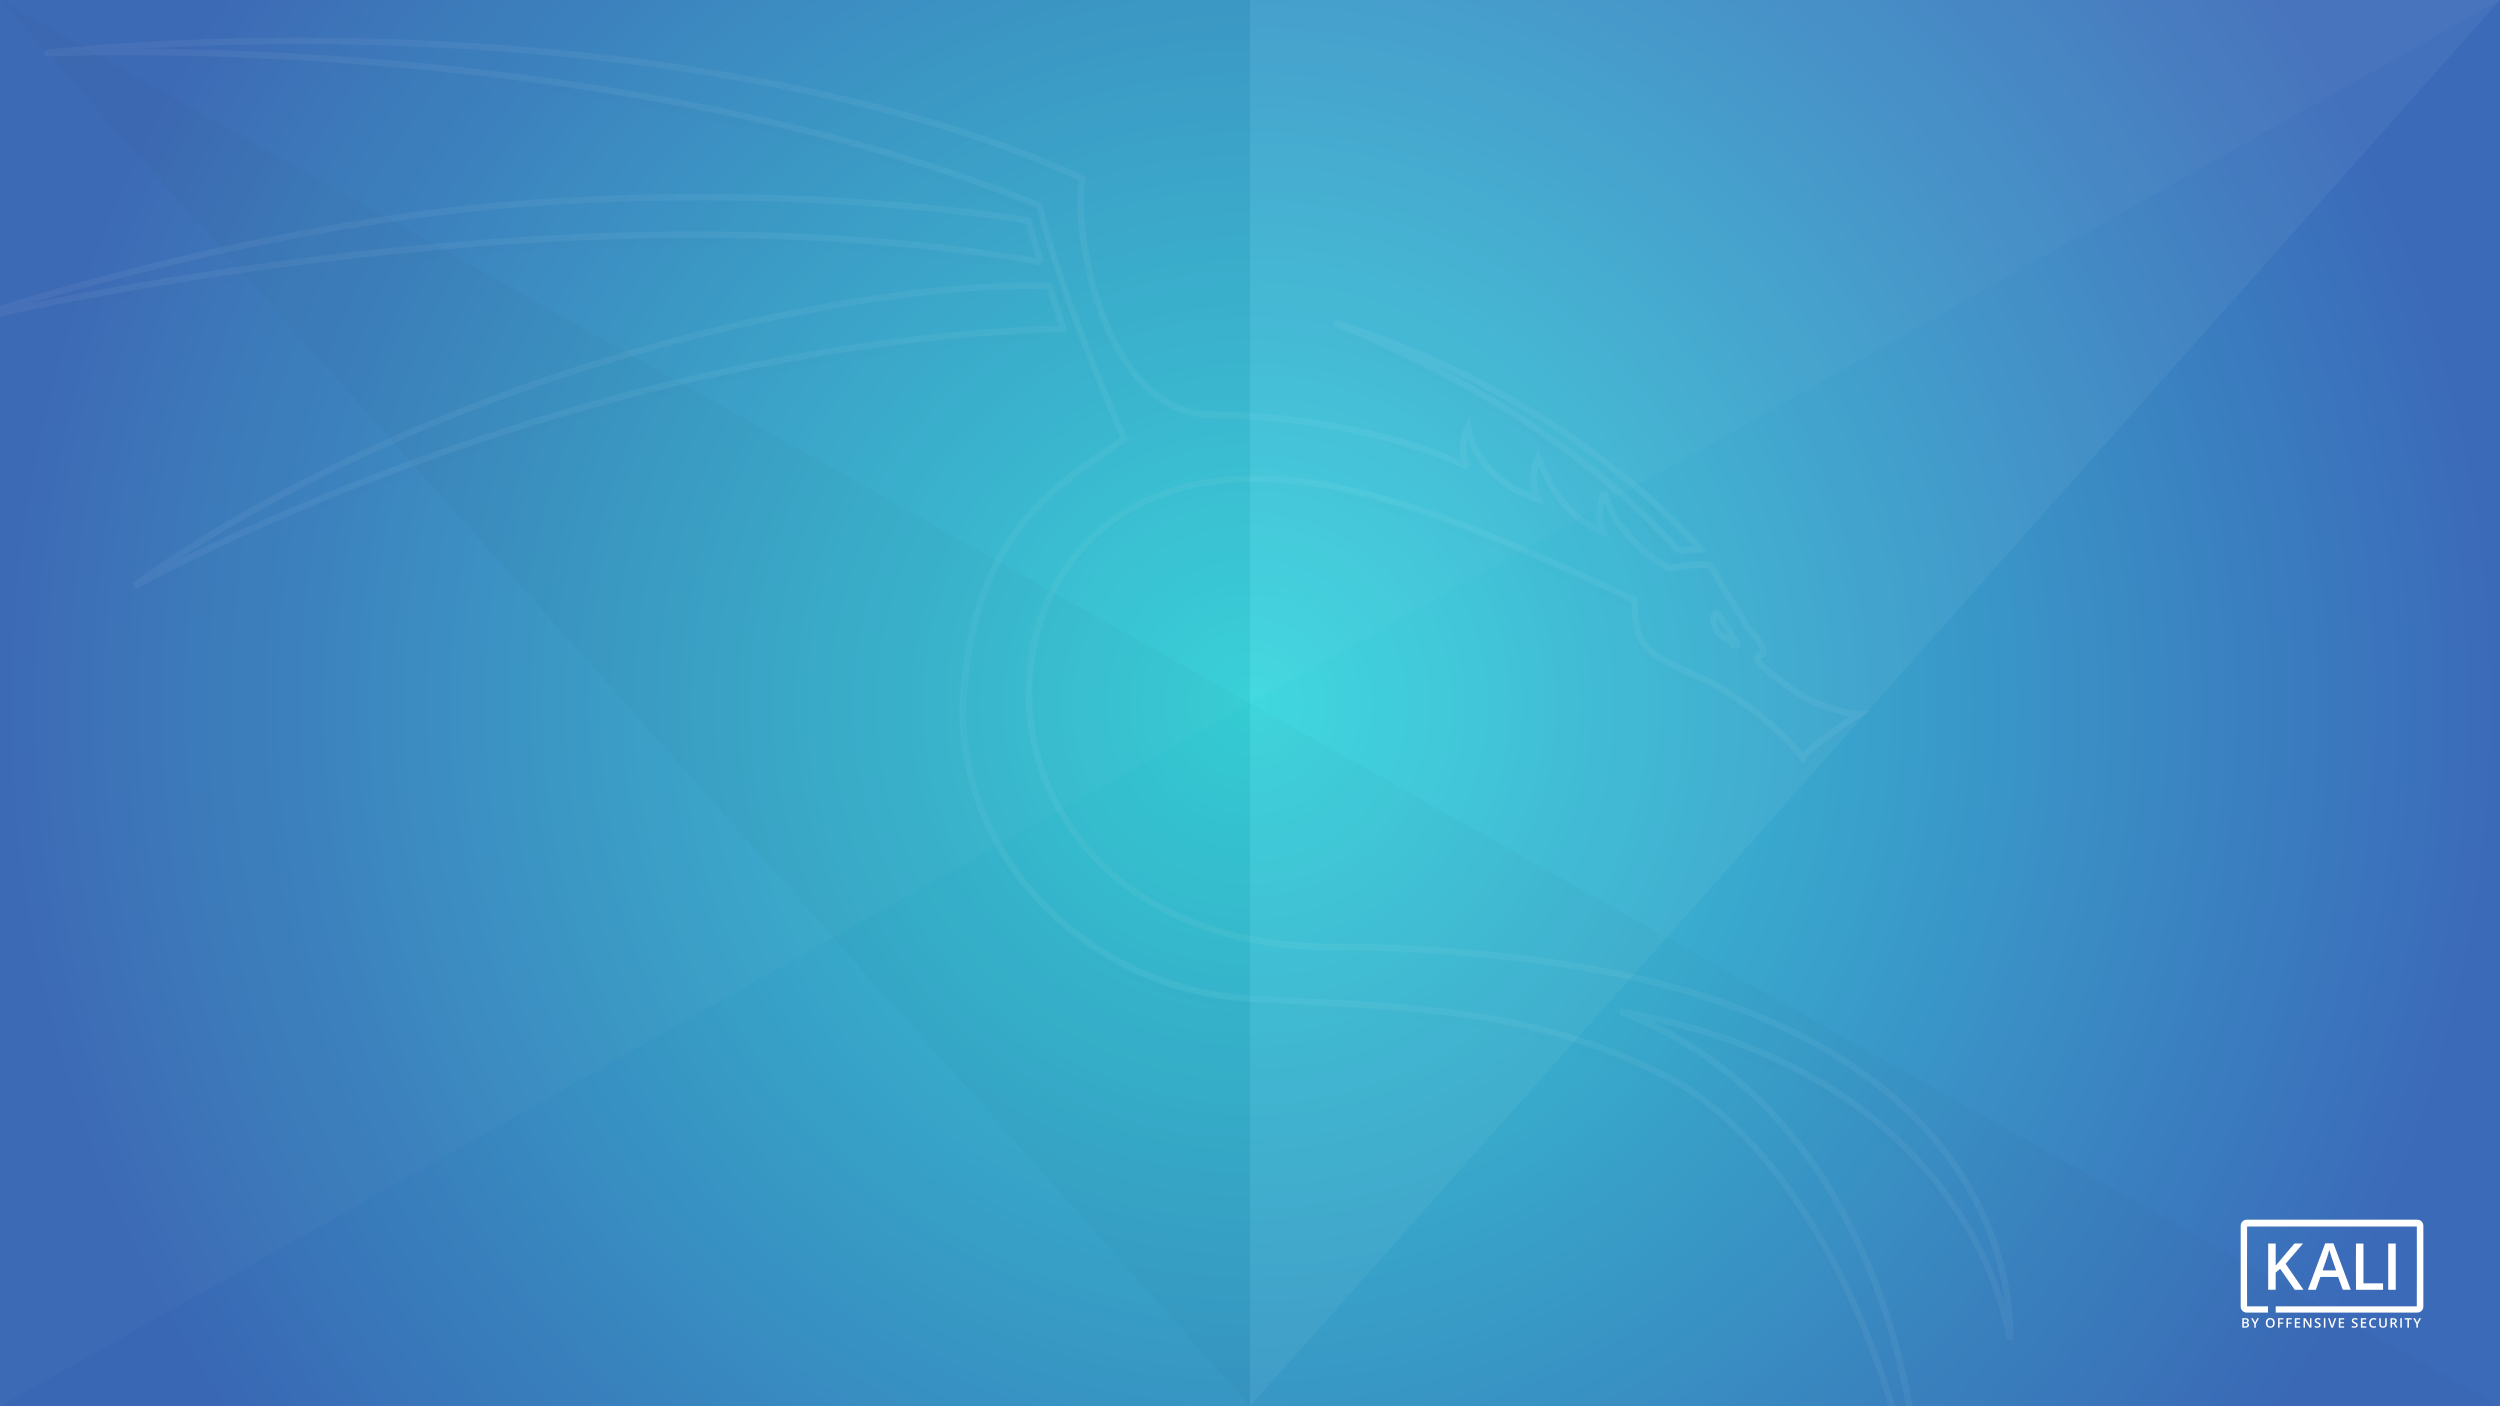 <svg width="3840" height="2160" version="1.1" viewBox="0 0 1016 571.5" xmlns="http://www.w3.org/2000/svg" xmlns:xlink="http://www.w3.org/1999/xlink"><defs><filter id="d" x="-.031" y="-.042" width="1.063" height="1.084" style="color-interpolation-filters:sRGB"><feGaussianBlur stdDeviation="5.474"/></filter><radialGradient id="a" cx="995.81" cy="-233" r="508" gradientTransform="matrix(-1.72e-5 -.5 .498 0 370.29 641.09)" gradientUnits="userSpaceOnUse"><stop stop-color="#23bac2" style="stop-color:#37d6dd" offset="0"/><stop stop-color="#3b6ab9" offset="1"/></radialGradient><clipPath id="e"><path d="m120.56 14.626c-61.366 0.071-101.89 5.026-102.07 5.047-3.7e-4 4e-5 -0.098 8e-3 -0.098 8e-3l0.223 2.633s223.89-10.666 403.29 61.699c6.236 27.328 23.949 71.221 33.883 93.273-13.899 9.57-28.749 19.048-40.824 34.164-12.324 15.428-21.667 36.68-24.172 69.551-5.039 66.144 51.806 124.21 122.21 126 66.176 3.522 111.59 4.013 166.73 32.578 26.085 14.417 50.051 43.79 67.961 79.563 17.912 35.776 29.784 77.929 31.918 117.77l2.641 0.032c2.337-29.958-2.104-76.909-20.219-121.38-16.667-40.915-45.194-79.521-90.5-100.7 64.207 14.176 100.35 44.827 120.26 72.875 21.049 29.654 24.285 55.929 24.336 56.352l-0.066 0.781 0.82 0.394 2.188 1.059-0.285-2.398-6e-3 -0.02c0.065-0.806 2.439-31.764-19.238-66.359-21.963-35.051-68.607-73.569-166.72-87.957-24.864-3.646-56.282-6.447-88.086-6.527h-0.02c-77.907 1.029-117.82-43.652-123.99-89.625-3.088-22.987 2.307-46.301 15.719-64.41 13.411-18.109 34.812-31.063 64.02-33.344h8e-3c48.222-3.977 106.32 22.043 163.26 48.535-0.153 6.81 0.266 13.285 4.988 19.184 2.702 3.375 8.398 6.307 14.219 9.055 5.821 2.748 11.792 5.202 14.457 6.73 5.611 3.219 23.892 14.878 34.914 29.215l1.246 1.625 0.969-1.809c0.374-0.699 2.06-2.465 4.269-4.312 2.209-1.847 4.963-3.915 7.645-5.844 5.362-3.858 10.43-7.156 10.43-7.156l3.895-2.531-4.644 0.102s-1.023 0.034-3.578-0.453c-2.555-0.487-6.538-1.502-12.148-3.598-5.423-2.025-11.57-6.223-16.336-10.004-2.383-1.891-4.428-3.678-5.887-5.027-0.73-0.674-1.316-1.241-1.715-1.649-0.199-0.204-0.352-0.367-0.445-0.473-0.093-0.106-0.166-0.338 0.012 0.074-0.102-0.238-0.061-0.226-0.098-0.156-0.037 0.07 0.126-0.234 1.262-0.461l0.332-0.066 0.262-0.219c0.962-0.809 1.091-2.135 0.859-3.172-0.232-1.037-0.742-2.037-1.355-3.027-1.227-1.982-2.899-3.885-3.98-4.965-0.069-0.069-0.539-0.663-1.086-1.461-0.547-0.798-1.237-1.848-2.008-3.059-1.541-2.421-3.416-5.482-5.242-8.496-3.652-6.029-7.039-11.785-7.258-12.152h-6e-3c-0.185-0.309-0.58-1.318-1.777-2.117l-0.152-0.102-0.176-0.055c-1.16-0.373-2.531-0.337-4.227-0.25-1.696 0.087-3.63 0.293-5.465 0.527-3.413 0.436-6.049 0.907-6.465 0.98-0.969-0.49-19.422-10.012-25.965-30.098l-2.582 0.445c0.067 2.491-2.387 6.761-0.676 13.73-9.084-4.444-16.89-11.69-23.285-28.512l-1.207-3.18-1.258 3.16c-2.2 5.529-2.22 10.138-1.656 13.359 0.25 1.425 0.442 1.418 0.781 2.285-5.52-2.012-21.982-9.346-25.152-27.617l-0.766-4.422-1.754 4.133c-2.261 5.327-2.289 9.703-1.703 12.742 0.194 1.006 0.339 0.89 0.609 1.605-7.102-3.393-44.144-19.773-104.41-20.07-10.785-0.989-19.401-6.435-26.324-14.391-6.924-7.955-12.09-18.42-15.746-29.203-3.656-10.784-5.807-21.883-6.785-31.074-0.978-9.191-0.693-16.624 0.187-19.438l0.328-1.051-0.977-0.512s-64.685-34.047-191.64-49.055c-47.605-5.628-92.004-7.355-128.9-7.312zm175.75 63.633c-24.483-0.278-51.712 0.312-80.805 2.379-116.45 8.273-233.87 48.98-233.87 48.98l0.754 2.531s239.96-60.276 440.86-24.918l0.23-1.305 1.258-0.391-5.477-17.656-0.797-0.141s-48.708-8.646-122.16-9.48zm118.09 35.965c-24.869 0.433-85.573 4.731-173.32 32.176-119.27 37.297-187.03 90.23-187.03 90.23l1.461 2.199s177.28-98.873 377.18-104.49l1.777-0.051-6.586-19.867-0.887-0.059s-4.308-0.285-12.598-0.141zm128.82 15.137-0.887 2.488c54.857 22.285 102.53 51.787 139.52 92.402l3.402 3.734-0.785-3.41 9.945-0.648-1.645-1.992s-51.334-62.222-149.43-92.531c-6e-3 -1e-3 -8e-3 -2e-3 -0.012-4e-3 -0.039-0.012-0.071-0.027-0.109-0.039z" style="color-rendering:auto;color:#000000;dominant-baseline:auto;fill:#fff;font-feature-settings:normal;font-variant-alternates:normal;font-variant-caps:normal;font-variant-ligatures:normal;font-variant-numeric:normal;font-variant-position:normal;image-rendering:auto;isolation:auto;mix-blend-mode:normal;opacity:.05;shape-padding:0;shape-rendering:auto;solid-color:#000000;text-decoration-color:#000000;text-decoration-line:none;text-decoration-style:solid;text-indent:0;text-orientation:mixed;text-transform:none;white-space:normal"/></clipPath><filter id="c" x="-.057" y="-.097" width="1.115" height="1.194" style="color-interpolation-filters:sRGB"><feGaussianBlur stdDeviation="1.773"/></filter></defs><g id="b" transform="scale(2)"><path d="m-5.4095e-7 0h508v285.75h-508z" style="fill:url(#a);paint-order:normal;stroke-width:.5"/><path d="m-5.4095e-7 285.75 508-285.75h-508z" style="fill:#fff;opacity:.02"/><path d="m254 285.75h-254l2e-14 -285.75h254z" style="opacity:.03"/><path d="m254 285.75 254-285.75h-254z" style="fill:#fff;opacity:.05"/><path d="m-5.4095e-7 0 254 285.75h254z" style="opacity:.02"/></g><path transform="matrix(1.999 0 0 1.999 1.26 -570.9)" d="m59.522 294.87c-30.683 0.036-50.947 2.511-51.033 2.522-1.8e-4 2e-5 -0.049 4e-3 -0.049 4e-3l0.111 1.316s111.94-5.333 201.64 30.85c3.118 13.664 11.974 35.611 16.941 46.637-6.95 4.785-14.375 9.524-20.412 17.082-6.162 7.714-10.833 18.34-12.086 34.775-2.519 33.072 25.903 62.106 61.105 63 33.088 1.761 55.795 2.007 83.367 16.289 13.042 7.208 25.025 21.895 33.98 39.781 8.956 17.888 14.892 38.964 15.959 58.887l1.32 0.016c1.168-14.979-1.052-38.455-10.109-60.689-8.333-20.456-22.595-39.758-45.246-50.35 32.102 7.088 50.173 22.412 60.127 36.436 10.524 14.827 12.142 27.964 12.168 28.176l-0.033 0.391 0.41 0.199 1.094 0.527-0.143-1.199-2e-3 -0.01c0.033-0.403 1.22-15.882-9.619-33.18-10.982-17.525-34.304-36.784-83.361-43.979-12.432-1.823-28.141-3.224-44.043-3.264h-0.01c-38.954 0.515-58.908-21.826-61.996-44.812-1.544-11.493 1.154-23.151 7.859-32.205 6.706-9.055 17.406-15.531 32.01-16.672h4e-3c24.111-1.988 53.162 11.022 81.631 24.268-0.076 3.405 0.133 6.642 2.494 9.592 1.351 1.688 4.201 3.153 7.111 4.527 2.91 1.374 5.893 2.601 7.227 3.365 2.805 1.609 11.946 7.439 17.457 14.607l0.625 0.812 0.482-0.904c0.187-0.349 1.03-1.233 2.135-2.156 1.105-0.924 2.482-1.957 3.822-2.922 2.681-1.929 5.215-3.578 5.215-3.578l1.947-1.266-2.322 0.051s-0.512 0.017-1.789-0.227c-1.277-0.244-3.269-0.749-6.074-1.797-2.712-1.013-5.785-3.113-8.168-5.004-1.191-0.945-2.214-1.839-2.943-2.514-0.365-0.337-0.656-0.619-0.855-0.822-0.1-0.102-0.178-0.185-0.225-0.238-0.046-0.053-0.083-0.169 6e-3 0.037-0.051-0.119-0.03-0.113-0.049-0.078-0.018 0.035 0.063-0.117 0.631-0.23l0.168-0.033 0.129-0.109c0.481-0.405 0.546-1.067 0.43-1.586s-0.371-1.016-0.678-1.512c-0.614-0.991-1.45-1.944-1.99-2.484-0.035-0.035-0.269-0.331-0.543-0.73-0.274-0.399-0.617-0.924-1.002-1.529-0.77-1.211-1.71-2.741-2.623-4.248-1.826-3.014-3.52-5.891-3.629-6.074v-2e-3c-0.093-0.154-0.292-0.659-0.891-1.059l-0.076-0.051-0.088-0.027c-0.58-0.186-1.266-0.169-2.113-0.125-0.848 0.044-1.813 0.147-2.731 0.264-1.706 0.218-3.027 0.453-3.234 0.49-0.484-0.245-9.711-5.006-12.982-15.049l-1.289 0.223c0.034 1.246-1.196 3.381-0.34 6.865-4.542-2.222-8.445-5.845-11.643-14.256l-0.604-1.59-0.629 1.58c-1.1 2.764-1.108 5.069-0.826 6.68 0.125 0.714 0.221 0.711 0.391 1.145-2.757-1.005-10.993-4.67-12.578-13.809l-0.383-2.213-0.877 2.066c-1.131 2.664-1.144 4.854-0.852 6.373 0.097 0.503 0.169 0.445 0.305 0.803-3.55-1.696-22.071-9.889-52.203-10.037-5.392-0.494-9.7-3.218-13.162-7.195s-6.043-9.21-7.871-14.602-2.906-10.94-3.394-15.535c-0.489-4.596-0.346-8.312 0.094-9.719l0.164-0.527-0.488-0.256s-32.342-17.023-95.822-24.527c-23.804-2.814-46.004-3.676-64.453-3.654zm87.877 31.814c-12.241-0.139-25.856 0.156-40.402 1.189-58.225 4.136-116.93 24.49-116.93 24.49l0.377 1.268s119.98-30.14 220.43-12.461l0.115-0.652 0.629-0.195-2.738-8.828-0.396-0.07s-24.356-4.323-61.08-4.74zm59.043 17.982c-12.434 0.217-42.787 2.366-86.662 16.088-59.637 18.648-93.512 45.115-93.512 45.115l0.729 1.1s88.638-49.436 188.59-52.244l0.889-0.025-3.293-9.934-0.443-0.029s-2.154-0.142-6.299-0.07zm64.408 7.568-0.443 1.244c27.428 11.143 51.267 25.894 69.76 46.201l1.131-0.604-0.6 0.816 5.75-0.375-0.822-0.996s-25.667-31.111-74.715-46.266c-2e-3 -6.4e-4 -4e-3 -1e-3 -6e-3 -2e-3 -0.019-6e-3 -0.035-0.014-0.055-0.019z" style="color-rendering:auto;color:#000000;dominant-baseline:auto;filter:url(#d);font-feature-settings:normal;font-variant-alternates:normal;font-variant-caps:normal;font-variant-ligatures:normal;font-variant-numeric:normal;font-variant-position:normal;image-rendering:auto;isolation:auto;mix-blend-mode:normal;opacity:.05;shape-padding:0;shape-rendering:auto;solid-color:#000000;text-decoration-color:#000000;text-decoration-line:none;text-decoration-style:solid;text-indent:0;text-orientation:mixed;text-transform:none;white-space:normal"/><path d="m913.05 495.68c-1.038 8e-3 -1.95 0.664-2.294 1.64-0.113 0.317-0.145 0.639-0.145 0.972v32.715c0.038 1.363 1.105 2.426 2.456 2.429 2.831 4e-3 8.662-0.01 8.662-0.01l-0.01-2.532h-8.504c-0.045-0.272-0.034-32.288 0.01-32.437 0.261-0.036 68.816-0.023 68.966 0.012 0.042 0.247 0.029 32.267-0.016 32.435h-57.334v2.532s0.224 1.4e-4 0.326 4e-3h57.255c1.027-0.01 1.936-0.655 2.286-1.623 0.113-0.308 0.145-0.626 0.145-0.951v-32.777c-0.022-1.083-0.758-2.034-1.801-2.322l-2e-3 1e-3c-0.276-0.074-0.551-0.087-0.837-0.087zm31.925 9.607c-0.021 0.041-0.037 0.071-0.045 0.099-2.324 6.231-4.645 12.464-6.968 18.694-0.01 0.01-0.01 0.029-0.01 0.041v0.02c0 8e-3 0.01 0.012 0.012 0.021h3.196c0.025-0.071 0.053-0.132 0.074-0.198 0.494-1.403 0.988-2.804 1.483-4.208 0.082-0.226 0.164-0.453 0.239-0.68 0.029-0.095 0.078-0.144 0.178-0.132 0.032 4e-3 0.07 0 0.103 0h6.972c0.63 1.746 1.256 3.479 1.879 5.213h3.263c-2.354-6.308-4.698-12.592-7.038-18.872zm-12.266 0.062c-0.182 0-0.297 0.053-0.417 0.194-2.43 2.878-4.866 5.756-7.302 8.63-0.032 0.037-0.074 0.07-0.145 0.134v-7.159c0-0.593 0.01-1.187 0-1.78h-3.056v18.772c0.243 0.043 2.898 0.034 3.061-0.01v-0.239l-9e-3 -1e-3v-6.548c0-0.148 0.042-0.252 0.162-0.345 0.506-0.4 1.004-0.811 1.503-1.219 0.05-0.037 0.098-0.07 0.16-0.115 0.054 0.07 0.099 0.127 0.141 0.189 0.848 1.224 1.697 2.446 2.545 3.668 1.04 1.505 2.082 3.003 3.12 4.502 0.058 0.087 0.11 0.153 0.238 0.153 1.093-4e-3 2.185-4e-3 3.277-4e-3 0.036 0 0.073-0.012 0.131-0.025-2.417-3.52-4.824-7.016-7.239-10.533 0.486-0.564 0.956-1.107 1.425-1.663 0.471-0.545 0.939-1.091 1.409-1.639 0.469-0.547 0.935-1.095 1.406-1.642 0.469-0.549 0.94-1.096 1.403-1.643 0.467-0.543 0.931-1.086 1.426-1.672h-0.275c-0.989 0-1.978 6e-3 -2.967-4e-3zm24.765 0.02c-0.051 0.235-0.038 18.64 0.01 18.794h10.993v-2.615h-5.303c-0.446 0-0.895 4e-3 -1.339 0-0.437-4e-3 -0.873 0.017-1.327-0.01v-14.717l-2e-3 -2e-3c0-0.486 0.018-0.968-0.014-1.45zm13.095 6e-3v18.783h3.045c0.01-0.032 0.018-0.048 0.018-0.069v-18.604h-2e-3c0-0.029-6e-5 -0.053-0.01-0.084 0-8e-3 -0.01-0.01-0.01-0.016 0-4e-3 -0.012-0.01-0.012-0.01zm-23.958 2.629c0.032 0.049 0.057 0.08 0.066 0.112 0.511 1.906 1.208 3.756 1.842 5.625 0.263 0.778 0.536 1.552 0.804 2.33 0.02 0.07 0.04 0.139 0.065 0.225h-5.476c0.024-0.081 0.045-0.151 0.069-0.221 0.643-1.861 1.294-3.714 1.921-5.58 0.251-0.75 0.441-1.524 0.655-2.289 0.018-0.058 0.029-0.116 0.054-0.204zm-23.963 27.65c-0.58 1.1e-4 -1.028 0.17-1.34 0.51-0.313 0.341-0.47 0.827-0.47 1.461 0 0.634 0.157 1.123 0.468 1.468 0.311 0.344 0.756 0.516 1.336 0.516 0.575 0 1.017-0.174 1.33-0.52 0.313-0.347 0.47-0.833 0.47-1.459 0-0.627-0.155-1.114-0.469-1.459-0.312-0.345-0.754-0.518-1.325-0.518zm42.008 6e-3c-0.373 0-0.7 0.08-0.977 0.239-0.276 0.159-0.488 0.389-0.635 0.688-0.146 0.301-0.22 0.65-0.22 1.049 0 0.635 0.151 1.122 0.453 1.462 0.301 0.342 0.734 0.512 1.296 0.512 0.381 0 0.724-0.058 1.026-0.17v-0.54c-0.164 0.052-0.324 0.093-0.476 0.127-0.152 0.032-0.311 0.048-0.473 0.048-0.376 0-0.664-0.122-0.864-0.364-0.199-0.241-0.298-0.599-0.298-1.069 0-0.451 0.104-0.803 0.311-1.059 0.207-0.256 0.49-0.384 0.851-0.384 0.159 0 0.311 0.022 0.457 0.069 0.144 0.046 0.282 0.101 0.412 0.162l0.226-0.523c-0.333-0.165-0.697-0.248-1.088-0.248zm-22.68 5.2e-4c-0.384 0-0.69 0.092-0.918 0.275-0.228 0.184-0.342 0.437-0.342 0.757 0 0.256 0.072 0.475 0.216 0.658 0.143 0.182 0.391 0.343 0.743 0.485 0.339 0.137 0.563 0.255 0.672 0.356 0.108 0.101 0.163 0.222 0.163 0.365 0 0.159-0.059 0.287-0.177 0.382-0.118 0.094-0.303 0.142-0.552 0.142-0.169 0-0.354-0.024-0.551-0.071-0.198-0.048-0.382-0.112-0.558-0.195v0.594c0.277 0.134 0.632 0.203 1.067 0.203 0.435 0 0.776-0.098 1.024-0.292 0.247-0.194 0.371-0.463 0.371-0.804 0-0.175-0.032-0.324-0.092-0.452-0.06-0.129-0.158-0.243-0.289-0.345h2e-3c-0.133-0.102-0.34-0.212-0.621-0.328-0.252-0.103-0.425-0.187-0.521-0.251-0.097-0.063-0.166-0.13-0.208-0.2-0.043-0.072-0.064-0.157-0.064-0.257 0-0.145 0.052-0.262 0.158-0.35 0.105-0.09 0.259-0.133 0.463-0.133 0.267 0 0.573 0.071 0.916 0.215l0.198-0.512c-0.363-0.161-0.73-0.242-1.099-0.242zm15.054 0c-0.384 0-0.69 0.092-0.917 0.275-0.228 0.184-0.343 0.437-0.343 0.757 0 0.256 0.072 0.475 0.216 0.658 0.143 0.182 0.39 0.343 0.742 0.485 0.34 0.137 0.564 0.255 0.673 0.356 0.108 0.101 0.162 0.222 0.162 0.365 0 0.159-0.059 0.287-0.177 0.382-0.118 0.094-0.302 0.142-0.552 0.142-0.169 0-0.354-0.024-0.549-0.071-0.199-0.048-0.384-0.112-0.561-0.195v0.594c0.278 0.134 0.634 0.203 1.069 0.203 0.435 0 0.777-0.098 1.024-0.292 0.247-0.194 0.37-0.463 0.37-0.804 0-0.175-0.032-0.324-0.092-0.452-0.062-0.129-0.159-0.243-0.289-0.345-0.132-0.102-0.339-0.212-0.622-0.328-0.249-0.103-0.424-0.187-0.52-0.251-0.096-0.063-0.166-0.13-0.207-0.2-0.042-0.072-0.063-0.157-0.063-0.257 0-0.145 0.052-0.262 0.158-0.35 0.105-0.09 0.26-0.133 0.463-0.133 0.269 0 0.574 0.071 0.916 0.215l0.198-0.512c-0.363-0.161-0.73-0.242-1.099-0.242zm-42.173 0.053 1.275 2.374v1.469h0.631v-1.49l1.28-2.353h-0.684l-0.909 1.754-0.911-1.754zm17.759 0v3.843h2.175v-0.533h-1.546v-1.206h1.448v-0.526h-1.448v-1.046h1.546v-0.531zm-21.344 5e-4v3.843h1.387c0.429 0 0.765-0.096 1.007-0.293 0.241-0.196 0.361-0.466 0.361-0.811 0-0.256-0.064-0.459-0.191-0.609-0.127-0.151-0.325-0.25-0.594-0.302v-0.026c0.217-0.038 0.384-0.132 0.5-0.281 0.115-0.149 0.173-0.336 0.173-0.56 0-0.333-0.117-0.577-0.353-0.731-0.236-0.154-0.619-0.232-1.148-0.232zm14.535 0v3.843h0.624v-1.578h1.448v-0.533h-1.448v-1.201h1.545v-0.531zm3.405 0v3.843h0.624v-1.578h1.448v-0.533h-1.448v-1.201h1.546v-0.531zm6.952 0v3.843h0.57v-1.997c0-0.27-0.014-0.568-0.038-0.893l-0.012-0.171h0.02l1.892 3.061h0.769v-3.843h-0.575v2.014h-2e-3c0 0.141-4.2e-4 0.338 0.018 0.592 0.01 0.254 0.018 0.4 0.02 0.44h-0.014l-1.887-3.047zm14.326 0v3.844h2.174v-0.534h-1.547v-1.206h1.45v-0.526h-1.45v-1.046h1.547v-0.531zm8.981 0v3.844h2.175v-0.534h-1.546v-1.206h1.448v-0.526h-1.448v-1.046h1.546v-0.531zm-15.053 5.3e-4v3.843h0.629v-3.843zm32.818 0v0.54h1.13v3.303h0.628v-3.303h1.131v-0.54zm-31.144 5e-4 1.341 3.843h0.664l1.347-3.843h-0.653l-0.8 2.378c-0.03 0.085-0.069 0.215-0.117 0.39-0.047 0.175-0.082 0.33-0.105 0.462-0.016-0.087-0.045-0.22-0.092-0.4-0.048-0.18-0.091-0.327-0.135-0.441l-0.802-2.389zm20.842 0v2.476c0 0.44 0.132 0.788 0.397 1.04 0.265 0.253 0.635 0.379 1.112 0.379 0.321 0 0.597-0.058 0.828-0.172 0.23-0.114 0.406-0.279 0.528-0.491 0.122-0.213 0.183-0.462 0.183-0.745v-2.487h-0.628v2.426c0 0.622-0.296 0.934-0.889 0.934-0.305 0-0.532-0.077-0.678-0.227-0.147-0.15-0.221-0.383-0.221-0.701v-2.432zm4.569 0v3.843h0.628v-1.535h0.621l0.919 1.534h0.716l-1.086-1.7c0.498-0.203 0.746-0.543 0.747-1.022v-5.1e-4 -5.3e-4c-2.2e-4 -0.374-0.12-0.653-0.357-0.84-0.239-0.185-0.606-0.279-1.102-0.279zm3.98 0v3.843h0.629v-3.843zm5.261 0 1.276 2.374v1.469h0.631v-1.49l1.281-2.353h-0.684l-0.909 1.754-0.91-1.754zm-58.094 0.479c0.374 0 0.653 0.121 0.843 0.365 0.187 0.243 0.282 0.601 0.282 1.072 0 0.478-0.095 0.838-0.284 1.079-0.192 0.242-0.472 0.363-0.846 0.363-0.375 0-0.658-0.122-0.85-0.367-0.19-0.244-0.286-0.603-0.286-1.076 0-0.471 0.096-0.829 0.289-1.072 0.191-0.244 0.476-0.365 0.853-0.365zm-10.749 0.045h0.544c0.285 0 0.492 0.041 0.624 0.122 0.13 0.081 0.194 0.212 0.194 0.392 0 0.199-0.06 0.34-0.181 0.424-0.12 0.082-0.313 0.125-0.576 0.125h-0.605zm60.231 7e-3h0.415c0.286 0 0.501 0.048 0.642 0.142 0.143 0.095 0.213 0.251 0.213 0.468 0 0.214-0.065 0.375-0.196 0.484-0.131 0.108-0.344 0.163-0.637 0.163h-0.437zm-60.231 1.565h0.636c0.279 0 0.487 0.049 0.622 0.145 0.138 0.095 0.206 0.244 0.206 0.444 0 0.217-0.065 0.376-0.201 0.477-0.135 0.101-0.332 0.151-0.596 0.151h-0.668z" style="clip-rule:evenodd;fill-rule:evenodd;filter:url(#c);opacity:.3;stroke-width:.298"/><path d="m983.05 495.77c-0.276-0.074-0.551-0.087-0.837-0.087h-69.162c-1.038 8e-3 -1.949 0.664-2.294 1.639-0.113 0.317-0.145 0.638-0.145 0.971v32.715c0.038 1.363 1.105 2.426 2.456 2.43 2.831 4e-3 8.662-0.01 8.662-0.01l-0.01-2.532h-8.505c-0.045-0.272-0.034-32.288 0.01-32.437 0.261-0.036 68.816-0.023 68.966 0.012 0.042 0.247 0.029 32.267-0.016 32.435h-57.334v2.532s0.224 0 0.326 4e-3h57.255c1.027-0.01 1.937-0.654 2.287-1.622 0.113-0.308 0.145-0.626 0.145-0.951v-32.777c-0.022-1.083-0.759-2.034-1.801-2.322zm-58.207 28.124v-6.548c0-0.148 0.042-0.251 0.162-0.345 0.506-0.4 1.005-0.811 1.504-1.219 0.05-0.037 0.098-0.07 0.16-0.115 0.054 0.07 0.099 0.127 0.141 0.189 0.848 1.224 1.697 2.446 2.545 3.668 1.04 1.505 2.082 3.003 3.12 4.501 0.058 0.087 0.111 0.153 0.238 0.153 1.093-4e-3 2.185-4e-3 3.277-4e-3 0.036 0 0.073-0.012 0.131-0.025-2.417-3.52-4.824-7.016-7.239-10.533 0.486-0.564 0.956-1.107 1.425-1.663 0.471-0.545 0.94-1.091 1.409-1.639 0.469-0.547 0.935-1.095 1.405-1.642 0.469-0.549 0.94-1.096 1.404-1.643 0.467-0.543 0.931-1.086 1.427-1.672h-0.275c-0.989 0-1.978 6e-3 -2.967-4e-3 -0.182 0-0.297 0.053-0.417 0.194-2.43 2.878-4.866 5.756-7.302 8.63-0.032 0.037-0.074 0.07-0.144 0.135v-7.159c0-0.593 0.01-1.187 0-1.78h-3.056v18.772c0.243 0.043 2.897 0.034 3.061-0.01v-0.239zm16.318 0.272c0.025-0.071 0.053-0.132 0.074-0.198 0.494-1.403 0.988-2.804 1.484-4.208 0.082-0.226 0.164-0.453 0.239-0.679 0.029-0.095 0.078-0.144 0.177-0.132 0.032 4e-3 0.07 0 0.103 0h6.972c0.63 1.746 1.256 3.479 1.88 5.213h3.264c-2.354-6.308-4.699-12.591-7.039-18.872h-3.337c-0.021 0.041-0.037 0.071-0.046 0.099-2.324 6.231-4.645 12.464-6.967 18.694-0.01 0.01-0.01 0.029-0.01 0.042v0.02c0 8e-3 0.01 0.012 0.012 0.021h3.189zm2.821-8.087c0.643-1.861 1.295-3.714 1.921-5.58 0.251-0.75 0.441-1.524 0.655-2.288 0.018-0.058 0.029-0.116 0.054-0.203 0.032 0.049 0.058 0.079 0.066 0.112 0.511 1.906 1.208 3.756 1.842 5.625 0.263 0.778 0.536 1.551 0.804 2.33 0.02 0.07 0.041 0.139 0.065 0.225h-5.476c0.024-0.081 0.045-0.151 0.069-0.221zm16.525-9.257c0-0.486 0.018-0.968-0.014-1.449h-3.018c-0.051 0.235-0.038 18.64 0.01 18.794h10.994v-2.615h-5.303c-0.446 0-0.895 4e-3 -1.339 0-0.437-4e-3 -0.873 0.016-1.327-0.01v-14.717zm13.124-1.334c0-0.029 0-0.053-0.01-0.084 0-8e-3 -0.01-0.01-0.01-0.016 0-4e-3 -0.012-0.01-0.012-0.01h-3.029v18.783h3.045c0.01-0.032 0.018-0.048 0.018-0.07v-18.604z" style="clip-rule:evenodd;fill-rule:evenodd;fill:#fff;stroke-width:.298"/><path d="m913.24 537.54v-0.026c0.217-0.038 0.384-0.132 0.5-0.281 0.115-0.149 0.172-0.335 0.172-0.56 0-0.333-0.117-0.577-0.353-0.731-0.236-0.154-0.619-0.231-1.148-0.231h-1.141v3.843h1.388c0.429 0 0.765-0.096 1.006-0.293 0.241-0.196 0.361-0.466 0.361-0.811 0-0.256-0.064-0.459-0.191-0.609-0.128-0.151-0.325-0.251-0.595-0.302zm-1.342-1.304h0.544c0.285 0 0.491 0.04 0.623 0.122 0.13 0.081 0.194 0.212 0.194 0.392 0 0.199-0.06 0.34-0.181 0.424-0.12 0.082-0.313 0.125-0.576 0.125h-0.605zm1.263 2.639c-0.135 0.101-0.332 0.151-0.596 0.151h-0.668v-1.218h0.636c0.279 0 0.487 0.048 0.622 0.145 0.138 0.095 0.206 0.245 0.206 0.444 0 0.217-0.065 0.376-0.201 0.477zm3.288-1.41-0.91-1.754h-0.683l1.275 2.374v1.469h0.631v-1.49l1.281-2.353h-0.684zm6.197-1.814c-0.58 0-1.028 0.17-1.34 0.51-0.313 0.341-0.47 0.827-0.47 1.461 0 0.634 0.156 1.123 0.468 1.468 0.311 0.344 0.756 0.516 1.336 0.516 0.575 0 1.017-0.174 1.33-0.52 0.313-0.347 0.47-0.833 0.47-1.459 0-0.627-0.155-1.114-0.469-1.459-0.312-0.345-0.754-0.518-1.325-0.518zm0.841 3.057c-0.192 0.242-0.472 0.364-0.847 0.364-0.375 0-0.658-0.122-0.85-0.367-0.19-0.244-0.286-0.603-0.286-1.076 0-0.471 0.096-0.829 0.289-1.072 0.191-0.244 0.476-0.365 0.853-0.365 0.374 0 0.653 0.121 0.843 0.365 0.187 0.243 0.282 0.601 0.282 1.072 0 0.478-0.095 0.838-0.284 1.079zm2.317 0.847h0.625v-1.578h1.449v-0.533h-1.449v-1.201h1.545v-0.531h-2.17v3.843zm3.405 0h0.624v-1.578h1.448v-0.533h-1.448v-1.201h1.546v-0.531h-2.17v3.843zm3.405 0h2.175v-0.534h-1.546v-1.206h1.449v-0.526h-1.449v-1.046h1.546v-0.531h-2.175zm6.171-1.829c0 0.141 0 0.338 0.018 0.592 0.01 0.254 0.018 0.401 0.02 0.44h-0.014l-1.886-3.047h-0.762v3.843h0.571v-1.997c0-0.27-0.014-0.568-0.037-0.894l-0.012-0.17h0.02l1.892 3.061h0.769v-3.843h-0.575v2.014zm3.966-0.01c-0.133-0.102-0.34-0.211-0.62-0.328-0.252-0.103-0.426-0.187-0.521-0.251-0.097-0.063-0.166-0.13-0.207-0.2-0.043-0.072-0.064-0.157-0.064-0.257 0-0.145 0.053-0.263 0.158-0.35 0.105-0.09 0.259-0.133 0.463-0.133 0.267 0 0.573 0.071 0.916 0.215l0.198-0.511c-0.363-0.161-0.73-0.242-1.099-0.242-0.384 0-0.69 0.092-0.918 0.276-0.228 0.184-0.342 0.437-0.342 0.757 0 0.256 0.072 0.475 0.217 0.658 0.143 0.182 0.391 0.344 0.742 0.485 0.339 0.137 0.564 0.255 0.672 0.355 0.108 0.101 0.163 0.222 0.163 0.365 0 0.159-0.059 0.287-0.177 0.382-0.118 0.094-0.303 0.142-0.552 0.142-0.169 0-0.354-0.024-0.551-0.071-0.198-0.048-0.383-0.112-0.558-0.195v0.594c0.277 0.134 0.633 0.202 1.067 0.202 0.435 0 0.776-0.098 1.024-0.292 0.247-0.194 0.371-0.462 0.371-0.804 0-0.175-0.031-0.324-0.092-0.452-0.06-0.129-0.158-0.243-0.289-0.345zm1.664 1.84h0.629v-3.843h-0.629zm3.572-1.464c-0.03 0.085-0.069 0.215-0.117 0.39-0.047 0.175-0.082 0.33-0.105 0.462-0.016-0.087-0.045-0.22-0.092-0.4-0.048-0.18-0.091-0.327-0.135-0.441l-0.802-2.389h-0.646l1.341 3.843h0.663l1.347-3.843h-0.653zm2.501 1.464h2.173v-0.534h-1.546v-1.206h1.45v-0.526h-1.45v-1.046h1.546v-0.531h-2.173zm7.317-1.84c-0.132-0.102-0.339-0.211-0.622-0.328-0.249-0.103-0.424-0.187-0.52-0.251-0.096-0.063-0.166-0.13-0.207-0.2-0.042-0.072-0.063-0.157-0.063-0.257 0-0.145 0.052-0.263 0.158-0.35 0.105-0.09 0.26-0.133 0.463-0.133 0.269 0 0.574 0.071 0.916 0.215l0.198-0.511c-0.363-0.161-0.73-0.242-1.099-0.242-0.384 0-0.689 0.092-0.917 0.276-0.228 0.184-0.343 0.437-0.343 0.757 0 0.256 0.072 0.475 0.216 0.658 0.143 0.182 0.39 0.344 0.742 0.485 0.34 0.137 0.564 0.255 0.673 0.355 0.108 0.101 0.162 0.222 0.162 0.365 0 0.159-0.059 0.287-0.177 0.382-0.118 0.094-0.303 0.142-0.552 0.142-0.169 0-0.354-0.024-0.549-0.071-0.199-0.048-0.384-0.112-0.56-0.195v0.594c0.278 0.134 0.633 0.202 1.068 0.202 0.435 0 0.777-0.098 1.024-0.292 0.247-0.194 0.37-0.462 0.37-0.804 0-0.175-0.032-0.324-0.092-0.452-0.062-0.129-0.158-0.243-0.289-0.345zm1.664 1.84h2.175v-0.534h-1.546v-1.206h1.449v-0.526h-1.449v-1.046h1.546v-0.531h-2.175zm5.18-3.359c0.159 0 0.311 0.022 0.457 0.07 0.144 0.046 0.281 0.1 0.411 0.161l0.226-0.523c-0.333-0.165-0.697-0.248-1.089-0.248-0.373 0-0.7 0.08-0.977 0.239-0.276 0.159-0.488 0.389-0.634 0.688-0.146 0.301-0.22 0.65-0.22 1.049 0 0.635 0.151 1.122 0.453 1.462 0.301 0.342 0.734 0.512 1.296 0.512 0.381 0 0.724-0.058 1.026-0.17v-0.54c-0.164 0.052-0.324 0.093-0.476 0.127-0.152 0.032-0.311 0.048-0.473 0.048-0.376 0-0.664-0.122-0.864-0.364-0.199-0.241-0.298-0.599-0.298-1.069 0-0.451 0.104-0.803 0.311-1.06 0.207-0.256 0.49-0.384 0.851-0.384zm4.702 1.942c0 0.622-0.296 0.934-0.889 0.934-0.305 0-0.532-0.076-0.679-0.227-0.147-0.15-0.221-0.383-0.221-0.701v-2.432h-0.631v2.477c0 0.44 0.132 0.788 0.397 1.04 0.265 0.253 0.635 0.379 1.112 0.379 0.321 0 0.597-0.058 0.828-0.172 0.23-0.114 0.406-0.279 0.528-0.491 0.122-0.213 0.183-0.462 0.183-0.745v-2.487h-0.628v2.426zm4.696-1.306c0-0.375-0.119-0.654-0.356-0.841-0.239-0.185-0.606-0.279-1.103-0.279h-1.086v3.843h0.628v-1.535h0.62l0.919 1.534h0.716l-1.086-1.7c0.499-0.203 0.747-0.543 0.747-1.023zm-1.481 0.669h-0.437v-1.257h0.415c0.286 0 0.501 0.048 0.642 0.142 0.143 0.095 0.213 0.251 0.213 0.468 0 0.214-0.064 0.375-0.196 0.484-0.131 0.108-0.344 0.163-0.637 0.163zm2.915 2.054h0.629v-3.843h-0.629zm1.753-3.303h1.129v3.303h0.628v-3.303h1.131v-0.54h-2.889v0.54zm6.012-0.539-0.909 1.754-0.91-1.754h-0.684l1.276 2.374v1.469h0.631v-1.49l1.281-2.353z" style="clip-rule:evenodd;fill-rule:evenodd;fill:#fff;stroke-width:.298"/><use width="100%" height="100%" clip-path="url(#e)" xlink:href="#b"/><path d="m426.42 116.26s-68.565-4.56-185.32 31.955c-118.99 37.208-186.48 89.952-186.48 89.952s177.35-98.963 377.54-104.59zm255.75 107.6 8.914-0.581s-51.07-61.928-148.82-92.09c54.95 22.323 102.78 51.902 139.91 92.673zm14.588 25.73c1.371-2.375 5.794 7.544 9.155 11.711 0.143 0.832 0.379 1.34-1.569 0.939-0.163-0.855-0.446-1.103-0.446-1.103s-4.702-2.796-6.144-4.779c-1.443-1.983-1.699-5.452-0.995-6.768zm119.96 294.78s10.841-124.4-184.71-153.07c-24.786-3.635-56.13-6.432-87.837-6.512-156.74 2.071-162.45-180.67-44.342-189.89 48.948-4.036 107.4 22.353 164.53 48.946-0.212 7.092 0.082 13.395 4.744 19.218 4.661 5.822 22.565 12.174 28.286 15.454 5.721 3.282 24.047 14.927 35.279 29.537 2.436-4.553 22.776-17.785 22.776-17.785s-4.873 0.106-16.208-4.128c-11.337-4.234-24.789-17.045-25.108-17.785-0.318-0.742-0.529-1.906 2.12-2.436 2.012-1.692-2.544-7.198-4.557-9.209-2.012-2.012-15.467-24.877-15.784-25.408-0.318-0.529-0.424-1.058-1.377-1.694-2.967-0.954-15.997 1.376-15.997 1.376s-20.039-9.837-26.948-31.045c0.1 3.715-3.437 7.771 0 16.305-10.449-4.418-19.424-11.952-26.503-30.57-4.213 10.59 0 17.323 0 17.323s-24.605-6.871-28.54-29.549c-4.321 10.18 0 16.303 0 16.303s-40.113-20.918-106.77-21.222c-44.623-4.091-53.912-82.542-49.779-95.752 0 0-64.362-33.901-191.06-48.878-126.7-14.979-230.6-2.257-230.6-2.257s224.39-10.763 404.17 61.974c6.111 27.317 24.494 72.813 34.395 94.685-28.332 19.577-60.281 37.986-65.256 103.28-4.974 65.29 51.194 122.72 120.84 124.49 66.136 3.521 111.83 4.021 167.22 32.718 52.868 29.213 96.214 118.23 100.5 198.29 4.633-59.402-17.672-187.14-121.76-225.93 145.48 25.444 158.28 133.23 158.28 133.23zm-393.72-437.86-5.235-16.874s-86.374-15.329-202.5-7.079c-116.13 8.25-233.37 48.878-233.37 48.878s239.92-60.333 441.12-24.923" style="fill:none;opacity:.05;stroke-width:2.644;stroke:#fff"/></svg>
